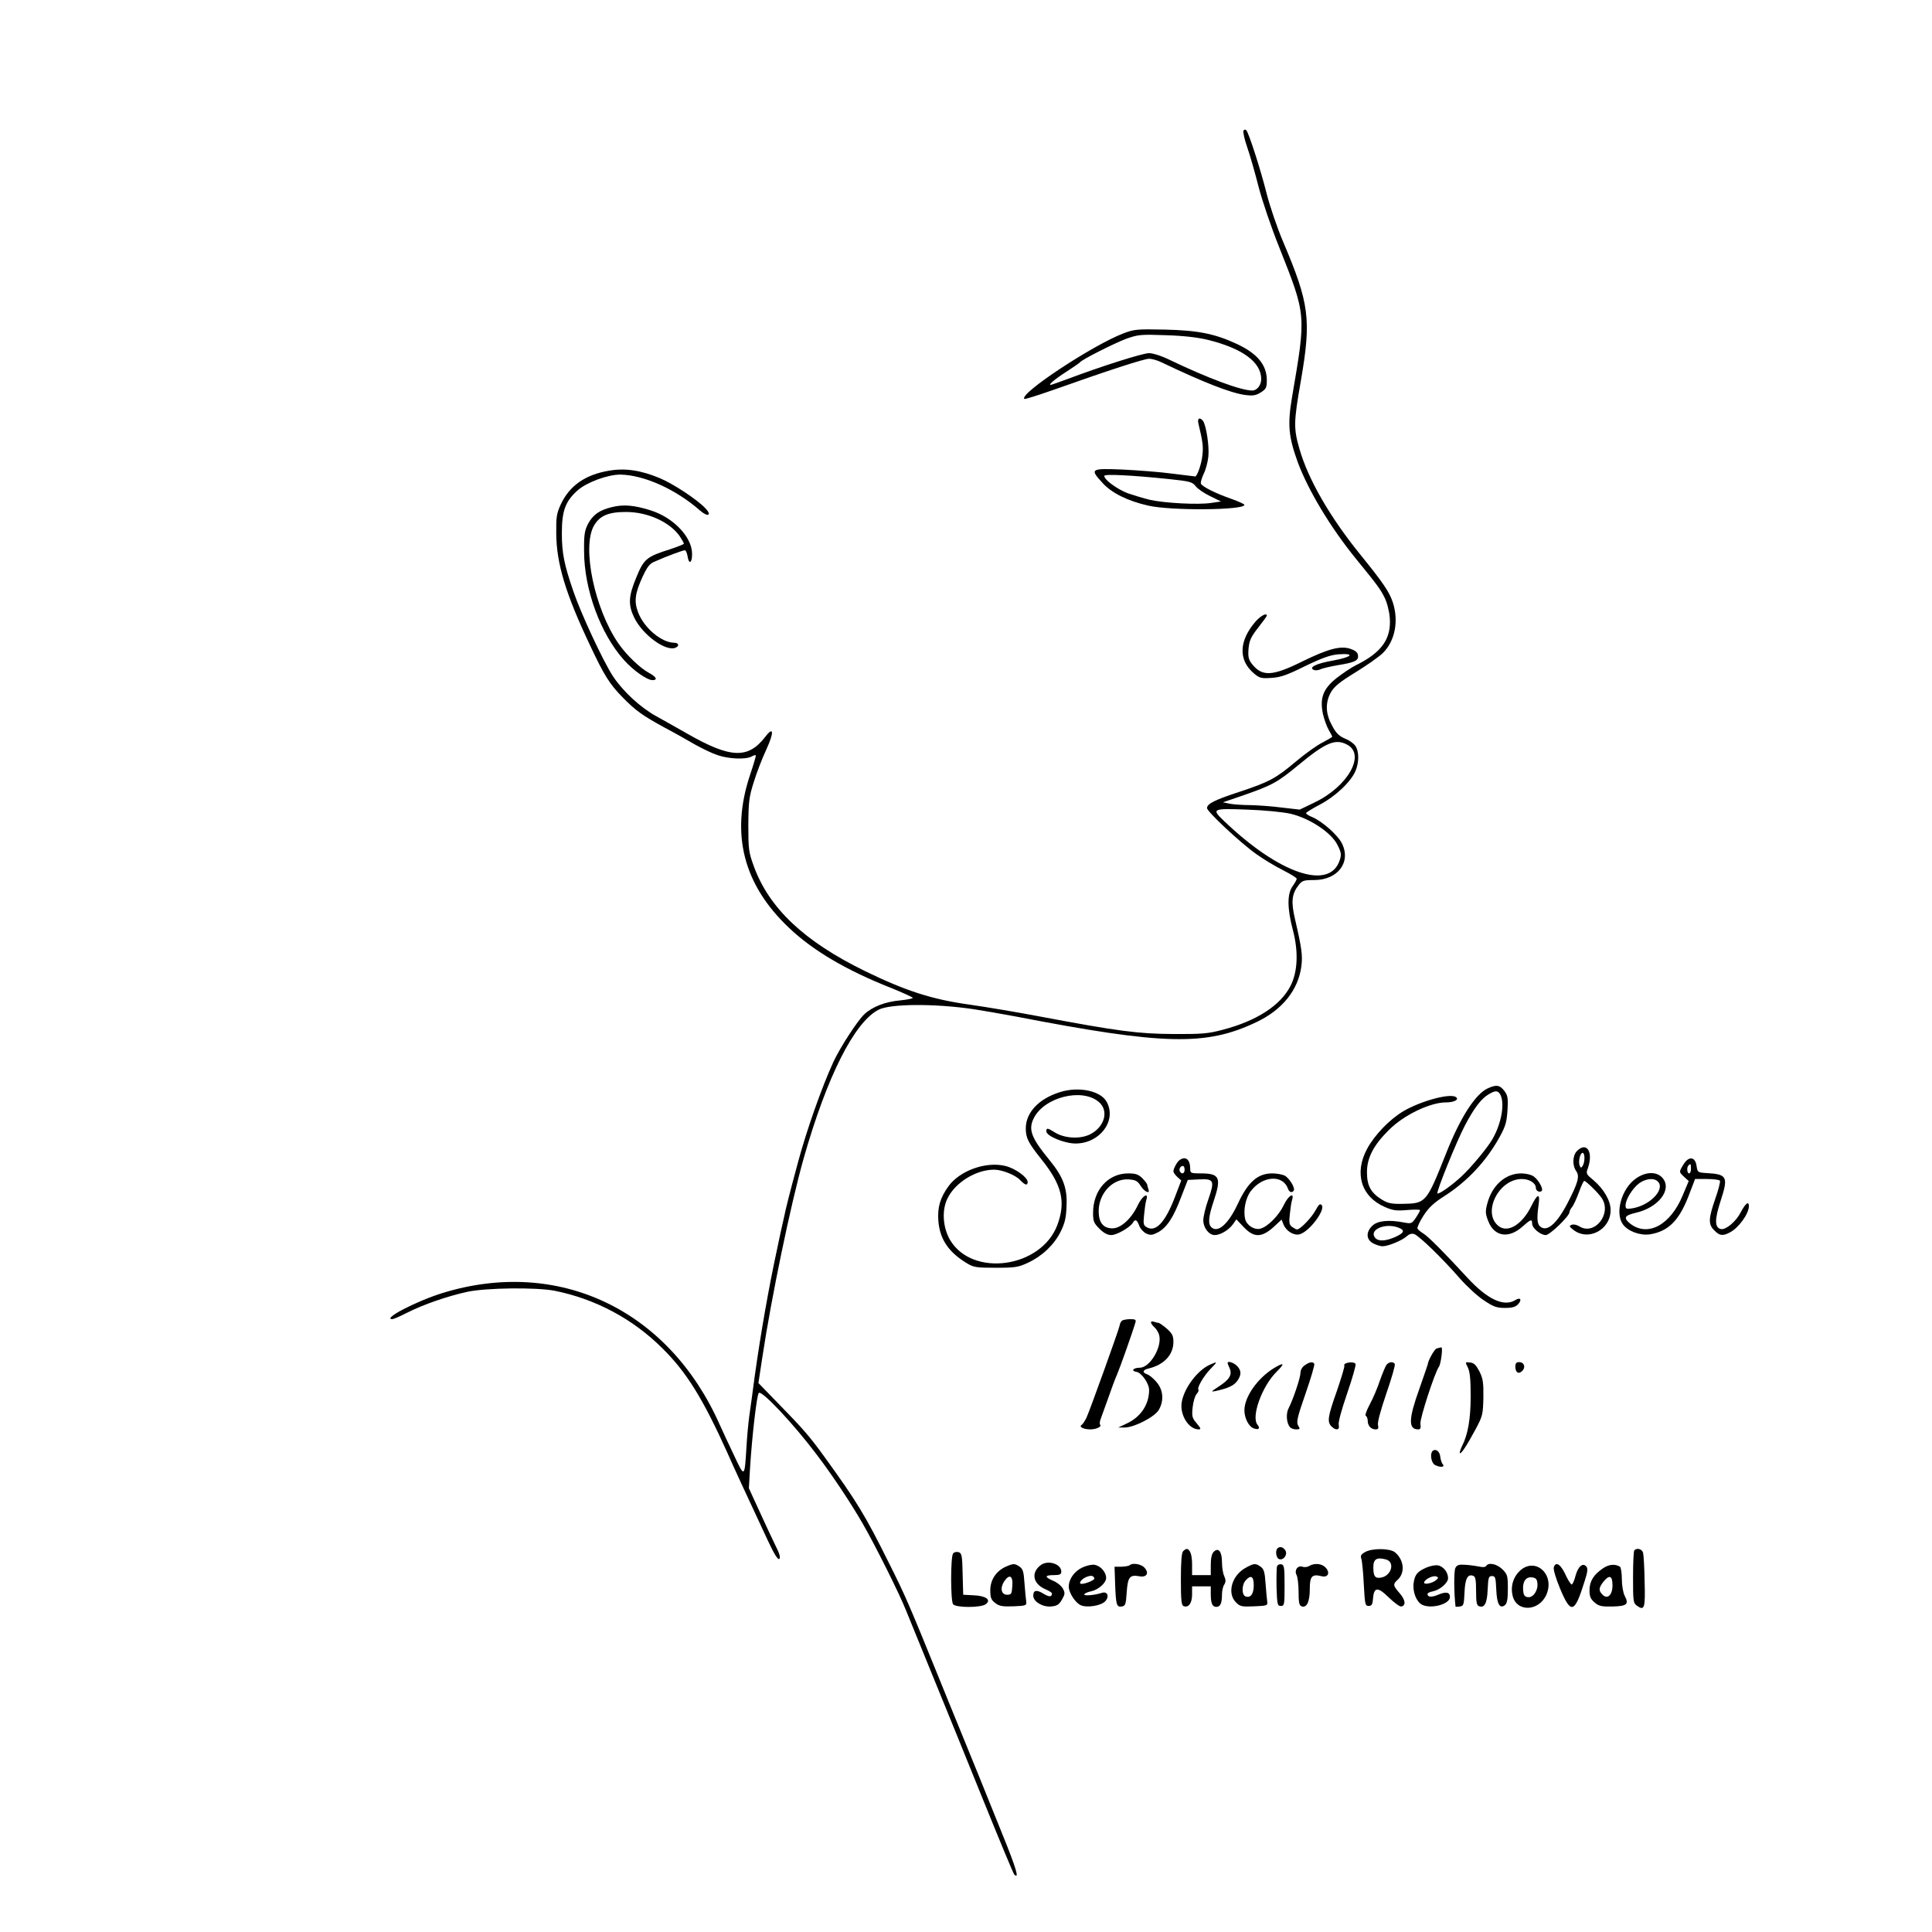 <?xml version="1.0" standalone="no"?>
<!DOCTYPE svg PUBLIC "-//W3C//DTD SVG 20010904//EN"
 "http://www.w3.org/TR/2001/REC-SVG-20010904/DTD/svg10.dtd">
<svg version="1.0" xmlns="http://www.w3.org/2000/svg"
 width="1034pt" height="1034pt" viewBox="0 0 1034 1034"
 preserveAspectRatio="xMidYMid meet">

<g transform="translate(0,1034) scale(0.1,-0.1)"
fill="#000000" stroke="none">
<path d="M6655 9641 c-3 -7 5 -46 20 -89 15 -42 42 -138 61 -212 19 -74 68
-218 109 -320 147 -371 146 -360 70 -805 -25 -148 -19 -212 31 -350 56 -150
175 -349 313 -518 112 -137 130 -162 151 -205 13 -25 25 -72 28 -108 9 -113
-44 -187 -181 -254 -26 -13 -73 -45 -105 -70 -71 -57 -89 -106 -72 -190 7 -30
21 -69 31 -86 10 -17 19 -34 19 -37 0 -2 -24 -16 -52 -31 -29 -14 -93 -60
-143 -102 -108 -91 -142 -109 -305 -163 -131 -43 -170 -63 -170 -86 0 -19 181
-188 265 -247 39 -28 103 -66 143 -86 39 -20 72 -40 72 -45 0 -5 -10 -23 -22
-40 -30 -41 -29 -120 2 -237 30 -114 25 -222 -13 -296 -53 -105 -182 -188
-362 -235 -79 -21 -111 -24 -265 -23 -190 1 -296 15 -716 94 -116 22 -287 51
-380 64 -198 28 -337 73 -555 179 -325 159 -513 336 -595 562 -27 74 -29 90
-29 220 1 125 4 150 29 229 15 49 45 127 67 174 43 93 40 128 -5 69 -92 -120
-186 -116 -417 16 -63 36 -138 78 -167 94 -85 47 -177 132 -231 213 -53 81
-173 338 -214 460 -48 140 -60 202 -60 305 0 121 18 172 86 232 50 43 160 83
227 83 126 -2 296 -78 425 -191 44 -39 68 -28 29 12 -45 47 -171 130 -243 160
-100 42 -185 55 -271 40 -127 -21 -212 -80 -259 -181 -22 -48 -25 -67 -24
-155 1 -160 50 -323 181 -599 76 -162 105 -208 176 -280 69 -70 104 -95 221
-159 55 -29 129 -71 165 -92 36 -20 89 -46 119 -56 60 -21 151 -25 183 -8 11
6 21 9 23 7 2 -2 -12 -50 -31 -106 -105 -315 -36 -586 208 -817 128 -122 307
-228 551 -324 59 -24 109 -47 112 -51 2 -4 -28 -10 -67 -14 -80 -7 -149 -34
-192 -74 -37 -35 -130 -178 -166 -256 -60 -130 -143 -364 -189 -536 -47 -174
-63 -237 -77 -304 -9 -39 -25 -111 -35 -161 -45 -207 -88 -454 -119 -675 -11
-85 -25 -184 -30 -220 -5 -36 -12 -110 -15 -165 -10 -165 -10 -165 -66 -45
-28 58 -62 132 -77 165 -273 616 -862 896 -1483 705 -142 -44 -326 -140 -269
-140 6 0 41 15 78 34 89 45 217 89 322 112 102 22 369 25 468 6 219 -44 418
-150 576 -307 131 -129 219 -272 351 -565 43 -97 76 -168 214 -464 36 -77 55
-106 62 -99 7 7 1 29 -22 74 -17 35 -56 118 -86 184 l-55 120 6 105 c10 165
36 394 47 405 16 16 188 -168 310 -330 85 -112 182 -258 246 -369 65 -112 199
-380 232 -465 22 -55 107 -262 186 -456 32 -77 131 -322 221 -544 90 -222 167
-408 172 -413 29 -29 12 30 -64 217 -47 116 -102 253 -123 305 -21 52 -69 169
-106 260 -37 91 -87 212 -110 270 -157 387 -181 443 -265 610 -131 264 -174
333 -349 575 -79 109 -114 149 -248 286 l-104 107 21 138 c49 325 152 819 221
1064 125 439 271 729 401 796 62 32 298 34 508 3 41 -6 143 -24 225 -39 796
-154 1020 -159 1290 -30 139 66 224 173 240 300 7 56 2 95 -34 250 -22 94 -18
136 20 184 18 23 27 26 82 26 128 0 200 97 148 198 -23 44 -104 116 -158 139
-18 7 -33 17 -33 21 0 4 34 25 76 47 82 43 165 122 189 180 19 45 19 105 -1
133 -8 12 -31 29 -51 37 -41 17 -56 34 -83 90 -26 54 -25 111 3 160 18 31 47
55 132 107 60 37 126 83 147 104 64 64 85 170 52 271 -18 54 -51 104 -173 254
-163 201 -279 402 -326 565 -32 111 -32 143 7 365 57 330 46 414 -96 748 -31
73 -70 188 -87 255 -31 124 -95 324 -109 339 -4 5 -11 4 -15 -2z m554 -3286
c102 -52 6 -224 -174 -310 l-79 -38 -96 11 c-52 7 -126 12 -165 13 -38 0 -88
3 -110 7 l-40 8 108 37 c157 55 183 69 298 164 144 119 196 141 258 108z
m-303 -370 c101 -23 220 -101 252 -167 21 -41 22 -52 12 -82 -54 -165 -326
-72 -622 213 -65 62 -59 65 125 58 92 -3 193 -13 233 -22z"/>
<path d="M6013 8556 c-165 -63 -559 -323 -531 -351 2 -3 69 18 149 46 307 109
493 169 519 169 14 0 44 -8 66 -19 224 -107 372 -165 449 -175 40 -5 56 -3 83
14 28 18 32 25 32 65 0 82 -51 143 -160 194 -118 55 -208 73 -385 77 -149 3
-164 2 -222 -20z m452 -35 c185 -46 285 -119 285 -210 0 -32 -22 -61 -48 -61
-60 0 -233 64 -442 164 -42 21 -90 36 -110 36 -34 0 -252 -69 -438 -139 -46
-17 -86 -31 -89 -31 -14 0 24 32 85 71 37 24 69 46 72 50 11 15 186 103 248
126 63 22 76 24 212 19 96 -3 172 -12 225 -25z"/>
<path d="M6414 8073 c23 -97 27 -124 21 -171 -4 -44 -28 -112 -38 -112 -2 0
-57 7 -122 15 -66 9 -186 18 -267 22 -172 7 -177 4 -107 -72 49 -54 134 -96
244 -121 120 -28 515 -25 515 4 0 4 -30 18 -67 31 -89 31 -160 67 -166 83 -2
7 5 30 15 52 11 21 22 63 25 92 6 56 -12 170 -29 192 -18 21 -31 13 -24 -15z
m-157 -297 c113 -12 124 -15 143 -39 11 -14 46 -38 78 -53 l57 -28 -55 -8
c-69 -10 -245 -1 -326 17 -33 8 -86 24 -118 35 -57 22 -126 72 -126 93 0 11
144 4 347 -17z"/>
<path d="M3275 7626 c-67 -16 -102 -41 -128 -90 -18 -35 -22 -57 -21 -146 0
-204 88 -443 214 -583 49 -55 123 -107 152 -107 30 0 20 18 -19 39 -46 24
-122 97 -163 157 -128 185 -197 516 -131 631 31 53 77 73 171 73 117 0 235
-54 288 -130 12 -18 22 -36 22 -40 0 -3 -33 -16 -72 -29 -127 -40 -142 -52
-182 -150 -43 -103 -45 -148 -11 -218 46 -92 167 -180 219 -160 24 9 19 27 -6
27 -68 1 -161 79 -193 163 -22 58 -17 101 24 190 25 53 38 71 64 81 62 28 152
61 162 61 6 0 12 -15 15 -33 7 -46 25 -35 24 15 -1 90 -101 194 -223 232 -89
28 -146 32 -206 17z"/>
<path d="M6721 7015 c-91 -104 -95 -208 -9 -280 29 -24 38 -27 93 -23 49 3 83
15 180 63 91 44 134 59 176 63 94 7 77 -14 -26 -33 -92 -16 -135 -38 -102 -51
9 -3 24 -1 34 4 10 5 52 15 93 22 93 15 112 25 108 53 -2 16 -15 26 -42 35
-52 17 -119 -1 -254 -67 -163 -81 -217 -83 -271 -15 -19 24 -22 38 -19 81 4
44 12 63 51 113 26 33 47 62 47 65 0 17 -32 0 -59 -30z"/>
<path d="M7964 4516 c-67 -30 -148 -155 -225 -350 -105 -264 -107 -267 -233
-269 -58 -1 -78 3 -109 22 -59 36 -81 74 -81 145 -1 78 35 147 117 228 79 80
221 148 306 148 45 0 73 16 52 29 -32 21 -188 -22 -280 -76 -74 -44 -154 -127
-194 -201 -71 -131 -32 -257 95 -312 44 -19 63 -21 120 -16 37 3 68 3 68 -1 0
-4 -10 -22 -22 -40 -22 -32 -25 -33 -63 -26 -81 16 -141 10 -169 -16 -37 -34
-35 -76 4 -96 16 -8 38 -15 49 -15 30 0 103 30 128 52 14 13 28 18 42 13 24
-7 151 -130 244 -237 37 -42 94 -95 128 -117 52 -35 69 -41 114 -41 39 0 56 5
70 20 22 24 12 39 -15 22 -61 -38 -150 4 -256 119 -128 139 -210 221 -236 237
-15 9 -29 21 -32 27 -2 6 12 37 32 68 28 44 55 69 113 106 122 78 224 187 295
316 32 58 38 80 42 144 4 67 1 79 -18 104 -24 30 -40 33 -86 13z m66 -35 c27
-52 1 -174 -54 -256 -36 -53 -109 -139 -151 -178 -50 -48 -125 -101 -132 -94
-7 8 103 280 148 365 48 91 85 140 124 164 38 23 52 23 65 -1z m-546 -711 c37
-14 32 -28 -16 -50 -52 -23 -91 -25 -108 -5 -36 43 53 82 124 55z"/>
<path d="M5673 4495 c-113 -35 -183 -109 -183 -194 0 -52 13 -77 84 -166 110
-137 131 -227 85 -351 -87 -231 -456 -282 -575 -79 -38 66 -44 157 -14 219 41
87 153 156 251 156 41 0 115 -29 139 -56 26 -27 40 -31 40 -10 0 25 -66 73
-120 86 -104 25 -243 -25 -304 -109 -45 -63 -59 -112 -54 -185 8 -99 55 -168
153 -227 36 -22 51 -24 155 -24 104 0 121 3 172 27 75 35 138 94 174 165 23
47 30 74 32 138 5 96 -18 157 -91 246 -100 122 -115 165 -83 227 58 111 257
160 346 85 57 -47 32 -136 -48 -175 -53 -25 -134 -21 -186 11 -40 25 -46 26
-46 6 0 -25 97 -65 156 -65 129 0 221 120 168 221 -31 61 -150 86 -251 54z"/>
<path d="M8440 4180 c-24 -24 -26 -77 -4 -108 19 -27 10 -61 -44 -166 -58
-113 -110 -160 -147 -132 -18 13 -21 43 -11 114 10 68 -4 67 -38 -2 -48 -98
-124 -146 -174 -109 -92 69 -3 253 123 253 41 0 75 -22 75 -48 0 -15 18 -25
30 -17 13 8 -14 59 -42 79 -12 9 -42 16 -66 16 -86 0 -158 -65 -183 -165 -10
-38 -9 -53 6 -90 32 -84 110 -96 184 -29 44 39 51 41 51 15 0 -24 45 -61 73
-61 22 0 127 102 127 123 0 6 6 18 13 26 8 9 24 44 37 79 12 34 25 62 29 62
10 -1 75 -64 94 -93 55 -84 -40 -202 -121 -150 -13 8 -31 12 -40 8 -15 -6 -14
-9 6 -25 80 -66 202 -3 202 104 0 50 -37 113 -91 159 -40 33 -42 35 -30 67 29
85 -7 142 -59 90z m40 -37 c0 -16 -4 -35 -10 -43 -8 -12 -10 -12 -16 3 -8 21
3 67 16 67 6 0 10 -12 10 -27z"/>
<path d="M6314 4132 c-13 -8 -34 -46 -34 -61 0 -6 9 -19 21 -30 l21 -19 -36
-94 c-50 -129 -100 -183 -147 -157 -19 10 -21 17 -16 67 3 32 8 67 12 80 14
44 -21 23 -45 -27 -34 -73 -91 -125 -136 -125 -50 0 -74 31 -74 93 1 95 75
174 160 169 38 -3 48 -8 65 -35 21 -33 52 -46 41 -17 -3 9 -6 19 -6 23 0 5
-12 20 -26 35 -22 21 -36 26 -76 26 -108 0 -188 -90 -188 -211 0 -45 4 -55 34
-85 23 -23 43 -34 64 -34 29 0 100 41 115 66 12 21 22 17 34 -16 6 -16 23 -35
38 -42 23 -10 32 -9 63 7 47 26 82 78 124 190 l35 90 62 3 c78 4 83 -7 48
-107 -15 -42 -27 -92 -27 -112 0 -40 30 -79 61 -79 30 0 74 26 97 57 l19 27
40 -42 c56 -59 99 -57 170 11 l32 30 10 -26 c14 -35 55 -61 86 -53 52 13 142
133 118 157 -9 9 -16 1 -32 -28 -19 -37 -82 -103 -99 -103 -5 0 -16 6 -26 13
-16 11 -18 23 -13 68 3 30 8 64 12 77 14 45 -21 23 -45 -29 -27 -56 -86 -115
-125 -125 -32 -8 -73 18 -81 52 -11 45 2 112 30 149 63 83 172 90 199 13 7
-19 22 -24 31 -10 9 15 -25 69 -50 81 -14 6 -43 11 -65 11 -77 0 -129 -45
-183 -160 -50 -109 -106 -159 -141 -130 -21 18 -18 56 10 140 43 128 33 150
-69 150 -53 0 -56 2 -56 24 0 50 -24 70 -56 48z m26 -52 c0 -21 -15 -27 -25
-10 -7 12 2 30 16 30 5 0 9 -9 9 -20z"/>
<path d="M9010 4108 c-25 -41 -25 -40 4 -67 l24 -22 -32 -76 c-65 -159 -187
-225 -281 -152 -38 31 -31 44 29 58 120 27 195 122 146 184 -31 39 -92 38
-147 -2 -75 -54 -111 -184 -67 -244 27 -37 93 -61 145 -53 97 16 154 72 205
202 l36 94 63 0 c35 0 66 -4 70 -9 3 -6 -8 -49 -25 -97 -37 -107 -38 -137 -5
-169 28 -29 45 -31 83 -11 47 24 102 100 102 141 0 29 -18 15 -43 -32 -25 -50
-80 -96 -106 -91 -35 7 -35 51 -2 152 42 129 35 142 -79 148 -43 3 -45 4 -50
38 -7 50 -42 54 -70 8z m40 -23 c0 -14 -4 -25 -10 -25 -11 0 -14 33 -3 43 11
11 13 8 13 -18z m-184 -63 c55 -37 -28 -132 -130 -149 -32 -5 -36 -3 -36 16 0
32 39 94 74 119 31 22 71 28 92 14z"/>
<path d="M6005 3272 c-5 -4 -12 -16 -13 -27 -5 -25 -158 -450 -177 -492 -9
-18 -20 -35 -26 -39 -17 -10 10 -24 46 -24 33 0 63 15 53 25 -4 4 -2 19 4 34
5 14 23 64 40 111 16 47 37 103 47 125 15 35 83 226 98 278 4 14 -1 17 -28 17
-19 0 -38 -4 -44 -8z"/>
<path d="M6160 3263 c0 -6 9 -18 19 -27 11 -10 22 -29 25 -42 16 -64 -50 -174
-104 -174 -35 0 -49 -17 -18 -22 27 -4 68 -62 68 -97 0 -79 -46 -146 -121
-180 l-44 -21 34 0 c50 0 158 55 182 93 30 50 25 109 -12 151 -16 19 -39 38
-50 41 -27 9 -24 24 9 31 82 20 132 73 132 142 0 33 -6 45 -35 71 -20 17 -40
31 -45 31 -4 0 -15 3 -24 6 -9 3 -16 2 -16 -3z"/>
<path d="M7689 3123 c-12 -3 -47 -66 -48 -86 0 -1 -20 -60 -45 -131 -58 -161
-59 -216 -6 -216 13 0 15 7 12 30 -4 26 77 275 99 305 11 16 22 105 13 104 -5
-1 -16 -3 -25 -6z"/>
<path d="M6475 3036 c-65 -29 -136 -122 -150 -198 -13 -68 36 -148 90 -148 14
0 12 6 -10 32 -25 29 -27 38 -22 86 3 30 13 62 21 71 9 10 13 20 10 23 -9 10
26 71 64 111 40 41 40 42 -3 23z"/>
<path d="M6570 3045 c0 -2 5 -15 11 -28 15 -34 -1 -61 -59 -98 -41 -27 -43
-29 -17 -24 67 15 96 28 115 52 25 33 25 58 0 83 -18 18 -50 28 -50 15z"/>
<path d="M6983 3033 c-14 -9 -23 -26 -23 -41 0 -25 -39 -142 -64 -190 -14 -28
-11 -77 7 -99 5 -7 20 -13 33 -13 22 0 23 2 12 20 -11 18 -6 42 39 171 29 83
50 155 47 160 -8 13 -26 10 -51 -8z"/>
<path d="M7202 3043 c-6 -2 -10 -8 -7 -12 2 -5 -16 -65 -40 -135 -49 -138 -53
-166 -29 -190 24 -24 45 -20 39 7 -4 14 14 79 45 170 28 81 48 152 45 157 -6
10 -31 12 -53 3z"/>
<path d="M7421 3036 c-6 -7 -22 -46 -36 -85 -13 -40 -38 -98 -55 -129 -17 -32
-26 -58 -20 -60 5 -2 10 -14 10 -26 0 -27 18 -46 42 -46 14 0 17 5 13 23 -4
14 14 79 45 170 28 81 48 151 45 157 -9 14 -31 12 -44 -4z"/>
<path d="M7856 3021 c11 -23 15 -63 15 -153 0 -124 -15 -207 -47 -269 -8 -17
-13 -33 -11 -36 7 -6 37 40 84 127 38 71 40 80 42 170 1 81 -2 101 -21 140
-18 34 -29 46 -50 48 -27 3 -27 3 -12 -27z"/>
<path d="M8110 3026 c0 -32 18 -43 37 -23 20 20 10 47 -17 47 -15 0 -20 -7
-20 -24z"/>
<path d="M6820 3019 c-88 -53 -160 -154 -160 -227 0 -42 24 -89 51 -97 26 -9
35 0 19 20 -35 42 24 206 102 283 46 46 42 53 -12 21z"/>
<path d="M7667 2574 c-15 -15 -7 -63 12 -74 28 -15 56 -13 43 3 -6 6 -12 25
-14 42 -3 28 -25 44 -41 29z"/>
<path d="M6837 2053 c-13 -12 -7 -51 8 -57 23 -9 47 22 35 45 -11 19 -31 25
-43 12z"/>
<path d="M6332 2038 c-8 -8 -12 -56 -12 -150 0 -115 3 -140 15 -144 26 -10 45
16 45 62 l0 44 50 0 50 0 0 -39 c0 -52 8 -71 30 -71 21 0 30 19 30 66 0 19 5
43 12 53 9 15 9 25 0 46 -7 14 -12 48 -12 74 0 57 -19 81 -44 56 -11 -11 -16
-34 -16 -71 l0 -54 -50 0 -50 0 0 58 c0 51 -11 82 -30 82 -3 0 -11 -5 -18 -12z"/>
<path d="M7307 2034 c-23 -13 -27 -20 -21 -37 4 -12 10 -74 13 -137 6 -106 7
-115 26 -115 16 0 21 8 23 37 5 65 25 67 84 9 29 -28 59 -50 67 -49 27 5 23
35 -8 71 -36 41 -37 48 -11 72 41 37 35 106 -14 147 -27 22 -120 23 -159 2z
m110 -40 c50 -13 31 -86 -24 -97 -33 -6 -43 5 -43 55 0 44 18 55 67 42z"/>
<path d="M8747 2043 c-4 -3 -7 -68 -7 -144 0 -129 1 -139 21 -153 40 -28 45
-14 41 127 -1 72 -5 142 -8 155 -4 21 -32 30 -47 15z"/>
<path d="M5101 2026 c-14 -17 -14 -255 0 -272 16 -19 148 -19 174 0 32 23 3
45 -63 48 l-57 3 -3 111 c-2 101 -5 112 -22 117 -11 3 -24 0 -29 -7z"/>
<path d="M5572 1965 c-56 -40 -45 -102 24 -131 19 -8 34 -18 34 -22 0 -20 -15
-20 -46 -1 -36 22 -54 19 -54 -11 0 -31 48 -61 94 -58 33 3 43 9 59 36 17 30
18 36 6 59 -8 15 -31 34 -51 42 -49 21 -48 31 2 31 32 0 40 4 40 19 0 40 -69
63 -108 36z"/>
<path d="M5385 1956 c-53 -23 -85 -71 -85 -126 0 -40 4 -52 26 -69 22 -17 38
-20 98 -18 69 3 71 4 68 28 -2 13 -6 57 -9 96 -4 60 -8 76 -26 88 -26 18 -33
18 -72 1z m33 -103 c-3 -44 -5 -48 -28 -48 -31 0 -39 35 -16 71 28 42 48 31
44 -23z"/>
<path d="M5793 1951 c-43 -20 -73 -62 -73 -103 0 -32 35 -86 64 -99 33 -15
109 -3 131 21 24 26 12 55 -18 45 -40 -13 -100 -18 -94 -7 4 5 19 12 35 15 40
8 82 45 82 72 0 30 -28 63 -60 70 -14 3 -43 -3 -67 -14z m64 -58 c4 -11 -66
-37 -75 -28 -7 7 10 26 32 35 25 10 38 8 43 -7z"/>
<path d="M6046 1963 c-4 -4 -24 -7 -44 -8 l-37 0 3 -90 c4 -114 8 -127 35
-123 20 3 23 11 27 76 6 82 16 95 67 86 40 -8 55 17 28 46 -18 20 -65 27 -79
13z"/>
<path d="M6670 1951 c-77 -40 -105 -137 -55 -187 22 -22 31 -24 97 -21 71 3
73 4 70 27 -2 14 -6 58 -9 98 -4 59 -9 75 -26 87 -27 19 -35 19 -77 -4z m40
-95 c0 -47 -17 -70 -44 -60 -21 8 -21 62 1 86 28 31 43 22 43 -26z"/>
<path d="M6835 1958 c-3 -8 -4 -59 -3 -114 3 -91 5 -99 23 -99 19 0 20 7 20
110 0 97 -2 110 -18 113 -9 2 -19 -3 -22 -10z"/>
<path d="M7007 1959 c-9 -6 -26 -8 -36 -4 -26 8 -45 -18 -32 -44 6 -11 11 -52
11 -91 0 -56 3 -72 16 -77 28 -10 44 25 44 93 0 69 12 81 64 68 34 -8 46 19
21 46 -20 22 -59 26 -88 9z"/>
<path d="M7633 1950 c-47 -21 -60 -36 -67 -80 -7 -47 13 -101 44 -118 48 -25
150 2 150 41 0 26 -21 30 -63 12 -36 -15 -57 -13 -57 4 0 5 12 11 28 14 39 8
82 45 82 71 0 31 -25 63 -54 68 -14 3 -42 -3 -63 -12z m55 -65 c-20 -19 -71
-29 -66 -13 6 18 48 37 65 31 12 -5 12 -8 1 -18z"/>
<path d="M7789 1948 c-8 -16 -8 -129 1 -206 0 -2 10 -2 23 0 20 3 22 9 25 75
3 74 17 101 47 89 12 -4 15 -23 15 -81 0 -58 3 -77 15 -81 30 -12 44 15 47 89
3 64 5 72 23 72 18 0 20 -8 23 -72 3 -78 19 -106 47 -83 11 9 15 33 15 87 0
69 -2 77 -29 104 -30 29 -74 39 -87 18 -4 -6 -17 -8 -33 -4 -14 3 -47 8 -74
10 -39 3 -49 0 -58 -17z"/>
<path d="M8316 1952 c-4 -10 11 -60 33 -113 59 -141 78 -135 132 39 16 49 18
67 9 78 -19 22 -44 1 -58 -50 -6 -25 -16 -46 -20 -46 -5 0 -17 19 -28 41 -29
66 -57 86 -68 51z"/>
<path d="M8580 1947 c-51 -34 -73 -70 -73 -118 0 -34 6 -47 27 -65 22 -20 37
-23 96 -22 78 2 89 12 65 58 -8 16 -15 55 -15 89 0 33 -5 63 -10 66 -26 16
-59 13 -90 -8z m50 -92 c0 -52 -27 -77 -54 -49 -21 21 -20 36 5 68 32 40 49
34 49 -19z"/>
<path d="M8131 1930 c-33 -33 -47 -81 -36 -128 20 -92 142 -88 182 5 46 111
-65 204 -146 123z m97 -63 c5 -39 -23 -79 -51 -75 -17 2 -23 11 -25 35 -5 47
14 75 46 71 21 -2 28 -9 30 -31z"/>
</g>
</svg>
